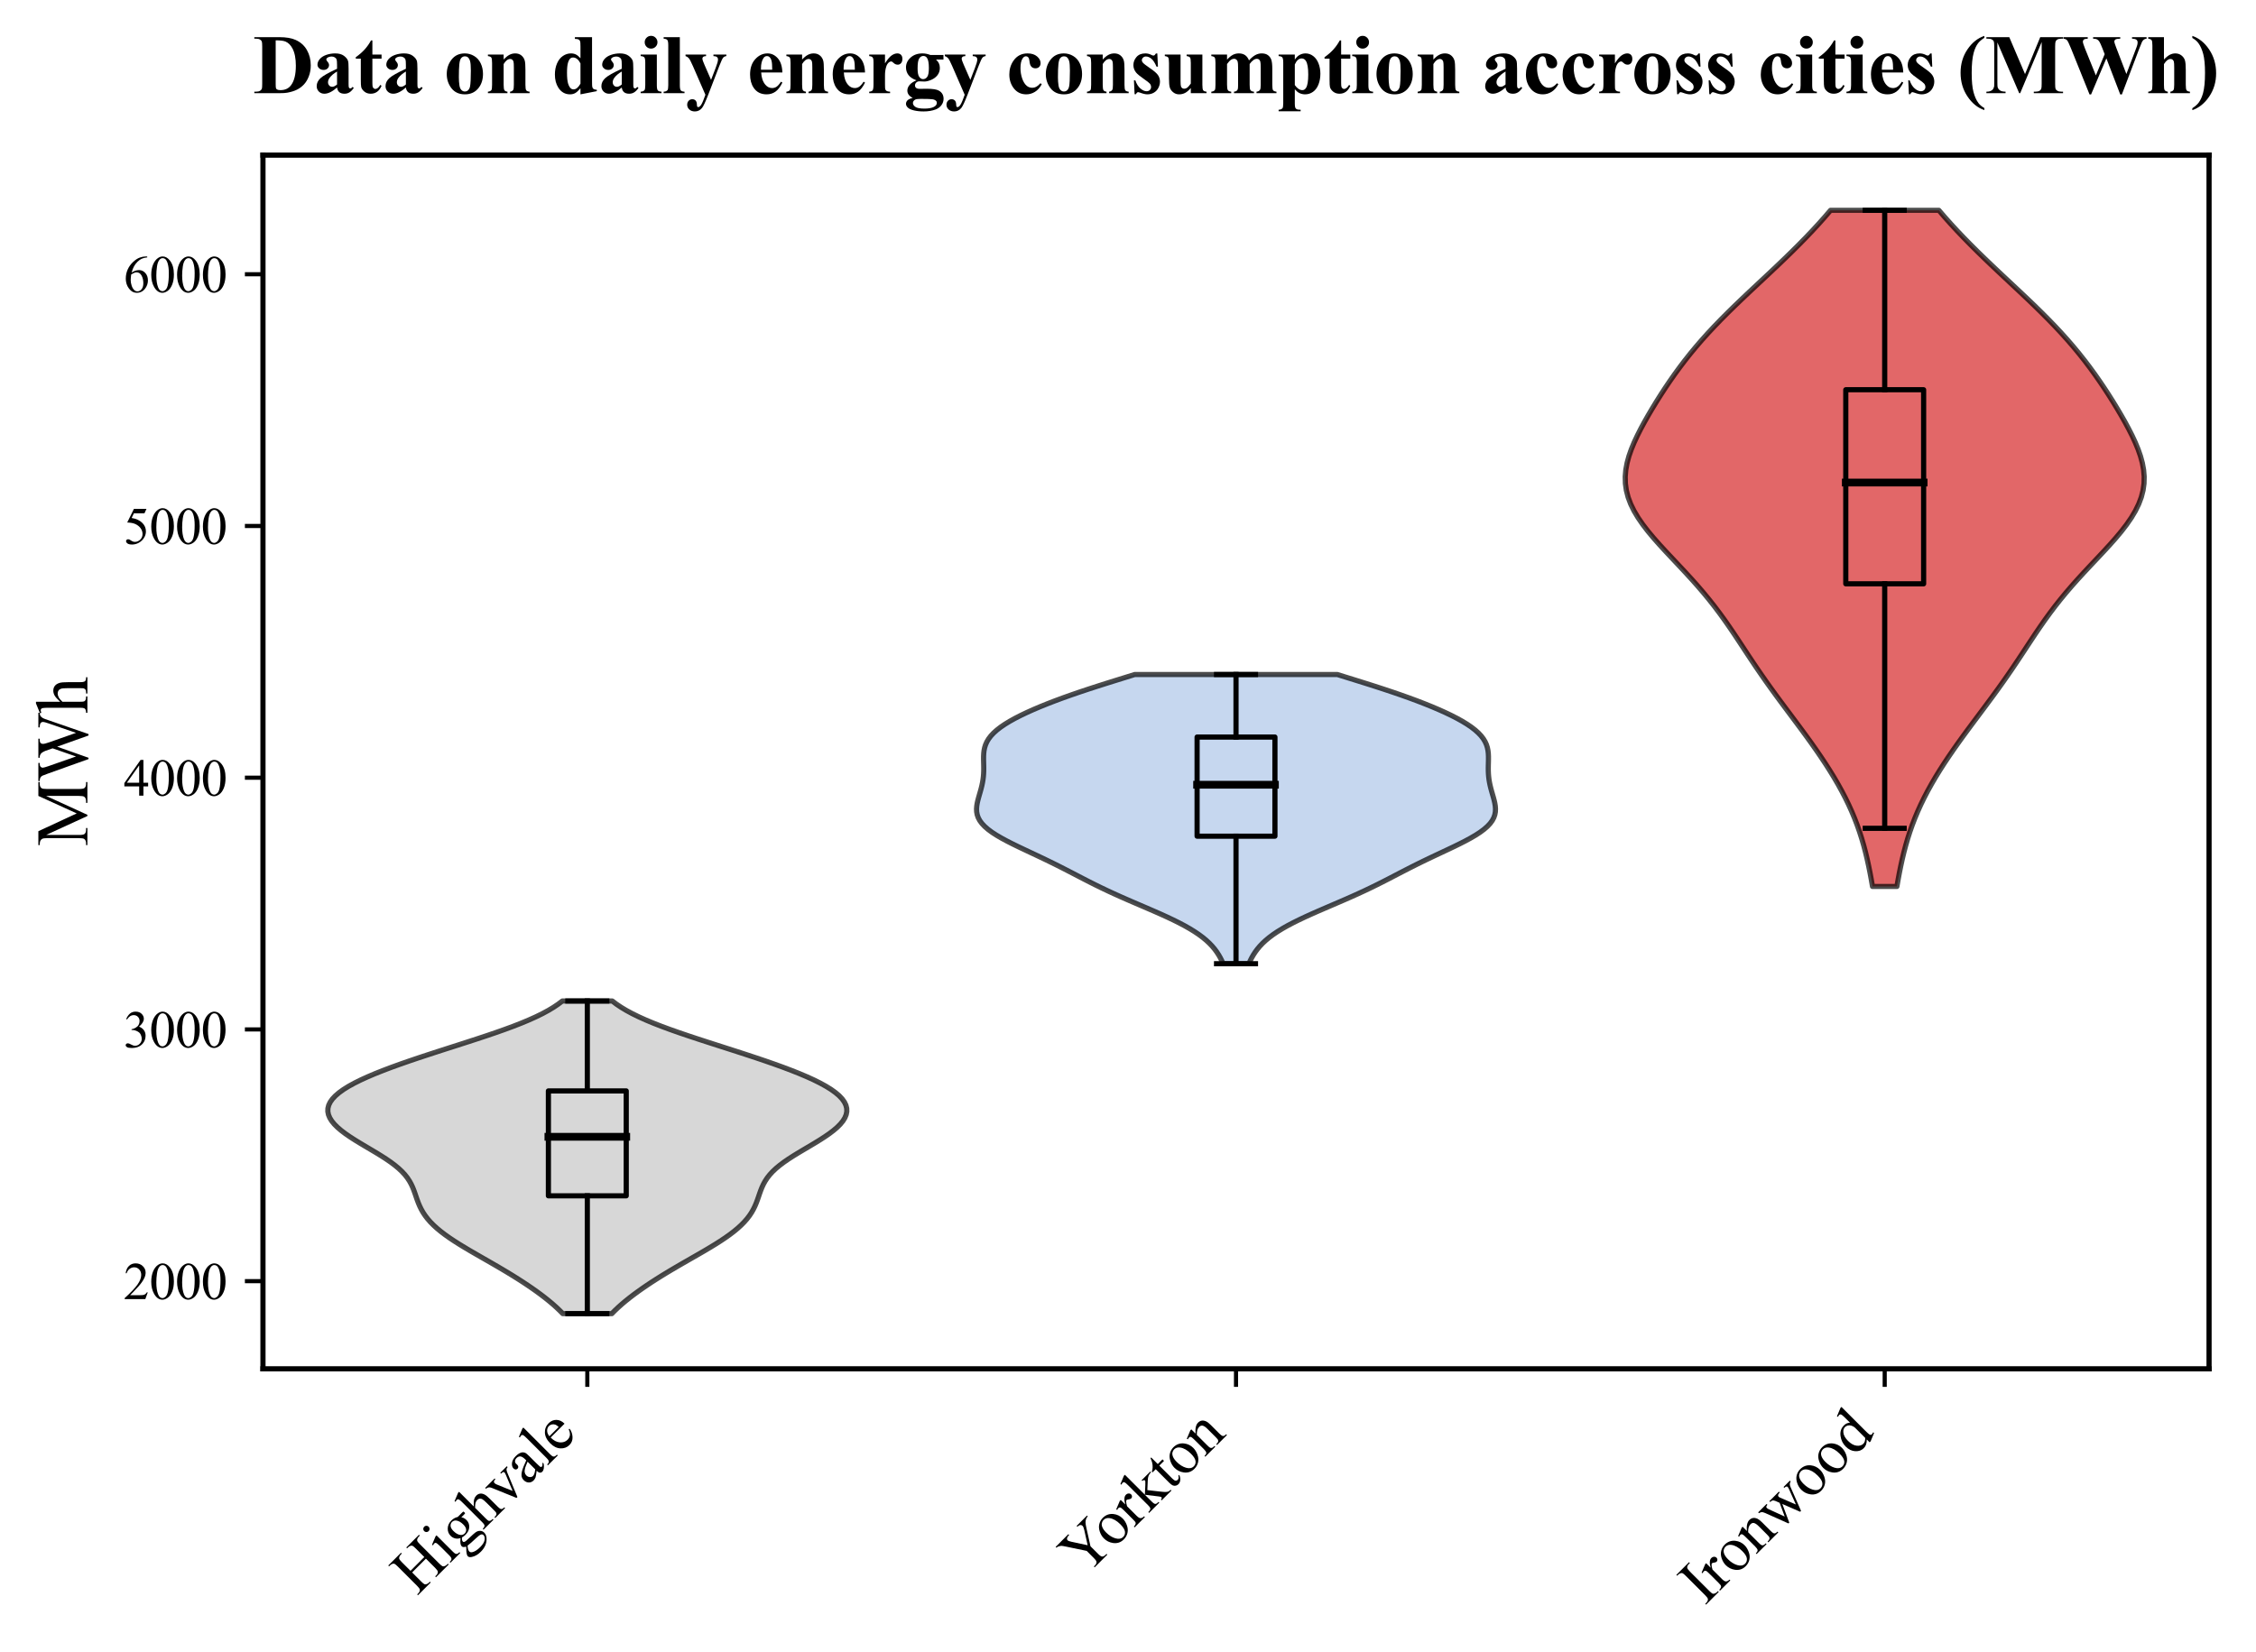 <?xml version="1.0" encoding="utf-8" standalone="no"?>
<!DOCTYPE svg PUBLIC "-//W3C//DTD SVG 1.1//EN"
  "http://www.w3.org/Graphics/SVG/1.1/DTD/svg11.dtd">
<svg xmlns:xlink="http://www.w3.org/1999/xlink" width="436.806pt" height="319.972pt" viewBox="0 0 436.806 319.972" xmlns="http://www.w3.org/2000/svg" version="1.1">
 <defs>
  <style type="text/css">*{stroke-linejoin: round; stroke-linecap: butt}</style>
 </defs>
 <g id="figure_1">
  <g id="patch_1">
   <path d="M 0 319.972 
L 436.806 319.972 
L 436.806 0 
L 0 0 
z
" style="fill: #ffffff"/>
  </g>
  <g id="axes_1">
   <g id="patch_2">
    <path d="M 50.916 265.073 
L 427.716 265.073 
L 427.716 30.045 
L 50.916 30.045 
z
" style="fill: #ffffff"/>
   </g>
   <g id="PolyCollection_1">
    <defs>
     <path id="m1e37e9c5ee" d="M 118.463 -65.582 
L 108.969 -65.582 
L 108.365 -66.194 
L 107.72 -66.805 
L 107.033 -67.417 
L 106.308 -68.028 
L 105.545 -68.64 
L 104.747 -69.251 
L 103.915 -69.863 
L 103.051 -70.474 
L 102.156 -71.086 
L 101.233 -71.698 
L 100.282 -72.309 
L 99.305 -72.921 
L 98.303 -73.532 
L 97.28 -74.144 
L 96.239 -74.755 
L 95.183 -75.367 
L 94.117 -75.979 
L 93.049 -76.59 
L 91.985 -77.202 
L 90.933 -77.813 
L 89.902 -78.425 
L 88.901 -79.036 
L 87.938 -79.648 
L 87.021 -80.26 
L 86.158 -80.871 
L 85.355 -81.483 
L 84.615 -82.094 
L 83.943 -82.706 
L 83.338 -83.317 
L 82.803 -83.929 
L 82.333 -84.54 
L 81.925 -85.152 
L 81.575 -85.764 
L 81.274 -86.375 
L 81.013 -86.987 
L 80.782 -87.598 
L 80.569 -88.21 
L 80.361 -88.821 
L 80.141 -89.433 
L 79.897 -90.045 
L 79.613 -90.656 
L 79.275 -91.268 
L 78.871 -91.879 
L 78.39 -92.491 
L 77.826 -93.102 
L 77.175 -93.714 
L 76.437 -94.325 
L 75.619 -94.937 
L 74.727 -95.549 
L 73.774 -96.16 
L 72.776 -96.772 
L 71.749 -97.383 
L 70.713 -97.995 
L 69.687 -98.606 
L 68.69 -99.218 
L 67.741 -99.83 
L 66.856 -100.441 
L 66.05 -101.053 
L 65.336 -101.664 
L 64.725 -102.276 
L 64.226 -102.887 
L 63.848 -103.499 
L 63.596 -104.111 
L 63.476 -104.722 
L 63.491 -105.334 
L 63.646 -105.945 
L 63.941 -106.557 
L 64.377 -107.168 
L 64.955 -107.78 
L 65.673 -108.391 
L 66.527 -109.003 
L 67.513 -109.615 
L 68.625 -110.226 
L 69.855 -110.838 
L 71.196 -111.449 
L 72.639 -112.061 
L 74.175 -112.672 
L 75.793 -113.284 
L 77.484 -113.896 
L 79.238 -114.507 
L 81.045 -115.119 
L 82.895 -115.73 
L 84.776 -116.342 
L 86.676 -116.953 
L 88.584 -117.565 
L 90.485 -118.177 
L 92.365 -118.788 
L 94.21 -119.4 
L 96.006 -120.011 
L 97.737 -120.623 
L 99.39 -121.234 
L 100.954 -121.846 
L 102.419 -122.457 
L 103.777 -123.069 
L 105.023 -123.681 
L 106.155 -124.292 
L 107.174 -124.904 
L 108.083 -125.515 
L 108.888 -126.127 
L 118.544 -126.127 
L 118.544 -126.127 
L 119.348 -125.515 
L 120.258 -124.904 
L 121.277 -124.292 
L 122.409 -123.681 
L 123.655 -123.069 
L 125.013 -122.457 
L 126.478 -121.846 
L 128.042 -121.234 
L 129.695 -120.623 
L 131.426 -120.011 
L 133.222 -119.4 
L 135.067 -118.788 
L 136.947 -118.177 
L 138.848 -117.565 
L 140.756 -116.953 
L 142.656 -116.342 
L 144.537 -115.73 
L 146.386 -115.119 
L 148.194 -114.507 
L 149.948 -113.896 
L 151.639 -113.284 
L 153.257 -112.672 
L 154.793 -112.061 
L 156.236 -111.449 
L 157.577 -110.838 
L 158.807 -110.226 
L 159.919 -109.615 
L 160.905 -109.003 
L 161.759 -108.391 
L 162.477 -107.78 
L 163.055 -107.168 
L 163.491 -106.557 
L 163.786 -105.945 
L 163.94 -105.334 
L 163.956 -104.722 
L 163.836 -104.111 
L 163.584 -103.499 
L 163.206 -102.887 
L 162.707 -102.276 
L 162.096 -101.664 
L 161.382 -101.053 
L 160.576 -100.441 
L 159.691 -99.83 
L 158.741 -99.218 
L 157.745 -98.606 
L 156.719 -97.995 
L 155.683 -97.383 
L 154.656 -96.772 
L 153.658 -96.16 
L 152.705 -95.549 
L 151.813 -94.937 
L 150.994 -94.325 
L 150.257 -93.714 
L 149.606 -93.102 
L 149.042 -92.491 
L 148.561 -91.879 
L 148.157 -91.268 
L 147.819 -90.656 
L 147.535 -90.045 
L 147.29 -89.433 
L 147.071 -88.821 
L 146.863 -88.21 
L 146.65 -87.598 
L 146.419 -86.987 
L 146.158 -86.375 
L 145.857 -85.764 
L 145.506 -85.152 
L 145.099 -84.54 
L 144.629 -83.929 
L 144.093 -83.317 
L 143.489 -82.706 
L 142.817 -82.094 
L 142.077 -81.483 
L 141.274 -80.871 
L 140.41 -80.26 
L 139.494 -79.648 
L 138.531 -79.036 
L 137.53 -78.425 
L 136.499 -77.813 
L 135.447 -77.202 
L 134.383 -76.59 
L 133.315 -75.979 
L 132.249 -75.367 
L 131.193 -74.755 
L 130.152 -74.144 
L 129.128 -73.532 
L 128.127 -72.921 
L 127.15 -72.309 
L 126.199 -71.698 
L 125.275 -71.086 
L 124.381 -70.474 
L 123.517 -69.863 
L 122.685 -69.251 
L 121.887 -68.64 
L 121.124 -68.028 
L 120.399 -67.417 
L 119.712 -66.805 
L 119.067 -66.194 
L 118.463 -65.582 
z
" style="stroke: #000000; stroke-opacity: 0.7"/>
    </defs>
    <g clip-path="url(#p12001e0d11)">
     <use xlink:href="#m1e37e9c5ee" x="0" y="319.972" style="fill: #c7c7c7; fill-opacity: 0.7; stroke: #000000; stroke-opacity: 0.7"/>
    </g>
   </g>
   <g id="PolyCollection_2">
    <defs>
     <path id="mba061c7915" d="M 241.802 -133.342 
L 236.83 -133.342 
L 236.574 -133.907 
L 236.287 -134.473 
L 235.964 -135.039 
L 235.598 -135.605 
L 235.181 -136.17 
L 234.707 -136.736 
L 234.169 -137.302 
L 233.561 -137.868 
L 232.879 -138.433 
L 232.119 -138.999 
L 231.278 -139.565 
L 230.358 -140.131 
L 229.36 -140.697 
L 228.289 -141.262 
L 227.15 -141.828 
L 225.954 -142.394 
L 224.709 -142.96 
L 223.427 -143.525 
L 222.12 -144.091 
L 220.802 -144.657 
L 219.484 -145.223 
L 218.179 -145.788 
L 216.894 -146.354 
L 215.638 -146.92 
L 214.415 -147.486 
L 213.227 -148.052 
L 212.072 -148.617 
L 210.945 -149.183 
L 209.84 -149.749 
L 208.748 -150.315 
L 207.66 -150.88 
L 206.567 -151.446 
L 205.46 -152.012 
L 204.334 -152.578 
L 203.184 -153.144 
L 202.011 -153.709 
L 200.819 -154.275 
L 199.615 -154.841 
L 198.411 -155.407 
L 197.22 -155.972 
L 196.06 -156.538 
L 194.947 -157.104 
L 193.899 -157.67 
L 192.932 -158.235 
L 192.061 -158.801 
L 191.297 -159.367 
L 190.648 -159.933 
L 190.117 -160.499 
L 189.702 -161.064 
L 189.401 -161.63 
L 189.204 -162.196 
L 189.1 -162.762 
L 189.076 -163.327 
L 189.118 -163.893 
L 189.211 -164.459 
L 189.341 -165.025 
L 189.493 -165.59 
L 189.656 -166.156 
L 189.819 -166.722 
L 189.974 -167.288 
L 190.113 -167.854 
L 190.232 -168.419 
L 190.328 -168.985 
L 190.398 -169.551 
L 190.444 -170.117 
L 190.467 -170.682 
L 190.471 -171.248 
L 190.463 -171.814 
L 190.448 -172.38 
L 190.436 -172.946 
L 190.439 -173.511 
L 190.467 -174.077 
L 190.533 -174.643 
L 190.65 -175.209 
L 190.831 -175.774 
L 191.087 -176.34 
L 191.428 -176.906 
L 191.861 -177.472 
L 192.392 -178.037 
L 193.024 -178.603 
L 193.756 -179.169 
L 194.588 -179.735 
L 195.516 -180.301 
L 196.535 -180.866 
L 197.64 -181.432 
L 198.825 -181.998 
L 200.087 -182.564 
L 201.419 -183.129 
L 202.819 -183.695 
L 204.285 -184.261 
L 205.813 -184.827 
L 207.402 -185.392 
L 209.047 -185.958 
L 210.744 -186.524 
L 212.487 -187.09 
L 214.267 -187.656 
L 216.074 -188.221 
L 217.895 -188.787 
L 219.714 -189.353 
L 258.918 -189.353 
L 258.918 -189.353 
L 260.737 -188.787 
L 262.558 -188.221 
L 264.365 -187.656 
L 266.145 -187.09 
L 267.888 -186.524 
L 269.585 -185.958 
L 271.23 -185.392 
L 272.819 -184.827 
L 274.347 -184.261 
L 275.812 -183.695 
L 277.213 -183.129 
L 278.545 -182.564 
L 279.806 -181.998 
L 280.992 -181.432 
L 282.097 -180.866 
L 283.116 -180.301 
L 284.044 -179.735 
L 284.876 -179.169 
L 285.608 -178.603 
L 286.24 -178.037 
L 286.771 -177.472 
L 287.204 -176.906 
L 287.545 -176.34 
L 287.801 -175.774 
L 287.981 -175.209 
L 288.099 -174.643 
L 288.165 -174.077 
L 288.193 -173.511 
L 288.195 -172.946 
L 288.184 -172.38 
L 288.169 -171.814 
L 288.16 -171.248 
L 288.165 -170.682 
L 288.188 -170.117 
L 288.234 -169.551 
L 288.304 -168.985 
L 288.4 -168.419 
L 288.519 -167.854 
L 288.658 -167.288 
L 288.813 -166.722 
L 288.976 -166.156 
L 289.139 -165.59 
L 289.291 -165.025 
L 289.421 -164.459 
L 289.514 -163.893 
L 289.556 -163.327 
L 289.532 -162.762 
L 289.428 -162.196 
L 289.231 -161.63 
L 288.929 -161.064 
L 288.515 -160.499 
L 287.984 -159.933 
L 287.334 -159.367 
L 286.571 -158.801 
L 285.7 -158.235 
L 284.733 -157.67 
L 283.685 -157.104 
L 282.572 -156.538 
L 281.412 -155.972 
L 280.221 -155.407 
L 279.017 -154.841 
L 277.813 -154.275 
L 276.621 -153.709 
L 275.448 -153.144 
L 274.298 -152.578 
L 273.172 -152.012 
L 272.065 -151.446 
L 270.972 -150.88 
L 269.884 -150.315 
L 268.792 -149.749 
L 267.687 -149.183 
L 266.56 -148.617 
L 265.405 -148.052 
L 264.217 -147.486 
L 262.994 -146.92 
L 261.738 -146.354 
L 260.453 -145.788 
L 259.147 -145.223 
L 257.83 -144.657 
L 256.512 -144.091 
L 255.205 -143.525 
L 253.923 -142.96 
L 252.678 -142.394 
L 251.481 -141.828 
L 250.343 -141.262 
L 249.272 -140.697 
L 248.274 -140.131 
L 247.354 -139.565 
L 246.513 -138.999 
L 245.753 -138.433 
L 245.071 -137.868 
L 244.463 -137.302 
L 243.925 -136.736 
L 243.451 -136.17 
L 243.034 -135.605 
L 242.668 -135.039 
L 242.344 -134.473 
L 242.058 -133.907 
L 241.802 -133.342 
z
" style="stroke: #000000; stroke-opacity: 0.7"/>
    </defs>
    <g clip-path="url(#p12001e0d11)">
     <use xlink:href="#mba061c7915" x="0" y="319.972" style="fill: #aec7e8; fill-opacity: 0.7; stroke: #000000; stroke-opacity: 0.7"/>
    </g>
   </g>
   <g id="PolyCollection_3">
    <defs>
     <path id="m968ce79f37" d="M 367.279 -148.307 
L 362.553 -148.307 
L 362.322 -149.63 
L 362.075 -150.952 
L 361.808 -152.275 
L 361.518 -153.598 
L 361.201 -154.92 
L 360.852 -156.243 
L 360.468 -157.565 
L 360.045 -158.888 
L 359.58 -160.21 
L 359.071 -161.533 
L 358.517 -162.856 
L 357.918 -164.178 
L 357.272 -165.501 
L 356.582 -166.823 
L 355.85 -168.146 
L 355.077 -169.469 
L 354.265 -170.791 
L 353.419 -172.114 
L 352.54 -173.436 
L 351.633 -174.759 
L 350.701 -176.082 
L 349.747 -177.404 
L 348.778 -178.727 
L 347.796 -180.049 
L 346.809 -181.372 
L 345.82 -182.695 
L 344.837 -184.017 
L 343.862 -185.34 
L 342.902 -186.662 
L 341.958 -187.985 
L 341.034 -189.308 
L 340.127 -190.63 
L 339.238 -191.953 
L 338.361 -193.275 
L 337.49 -194.598 
L 336.619 -195.921 
L 335.74 -197.243 
L 334.842 -198.566 
L 333.919 -199.888 
L 332.961 -201.211 
L 331.963 -202.534 
L 330.921 -203.856 
L 329.831 -205.179 
L 328.696 -206.501 
L 327.518 -207.824 
L 326.306 -209.146 
L 325.07 -210.469 
L 323.823 -211.792 
L 322.582 -213.114 
L 321.365 -214.437 
L 320.193 -215.759 
L 319.088 -217.082 
L 318.07 -218.405 
L 317.16 -219.727 
L 316.374 -221.05 
L 315.728 -222.372 
L 315.232 -223.695 
L 314.892 -225.018 
L 314.708 -226.34 
L 314.676 -227.663 
L 314.787 -228.985 
L 315.031 -230.308 
L 315.39 -231.631 
L 315.851 -232.953 
L 316.396 -234.276 
L 317.011 -235.598 
L 317.681 -236.921 
L 318.395 -238.244 
L 319.146 -239.566 
L 319.926 -240.889 
L 320.734 -242.211 
L 321.568 -243.534 
L 322.43 -244.857 
L 323.323 -246.179 
L 324.249 -247.502 
L 325.212 -248.824 
L 326.216 -250.147 
L 327.263 -251.469 
L 328.356 -252.792 
L 329.497 -254.115 
L 330.684 -255.437 
L 331.918 -256.76 
L 333.195 -258.082 
L 334.512 -259.405 
L 335.862 -260.728 
L 337.24 -262.05 
L 338.638 -263.373 
L 340.049 -264.695 
L 341.463 -266.018 
L 342.872 -267.341 
L 344.271 -268.663 
L 345.651 -269.986 
L 347.007 -271.308 
L 348.335 -272.631 
L 349.631 -273.954 
L 350.891 -275.276 
L 352.113 -276.599 
L 353.293 -277.921 
L 354.429 -279.244 
L 375.403 -279.244 
L 375.403 -279.244 
L 376.539 -277.921 
L 377.719 -276.599 
L 378.941 -275.276 
L 380.201 -273.954 
L 381.497 -272.631 
L 382.824 -271.308 
L 384.181 -269.986 
L 385.561 -268.663 
L 386.959 -267.341 
L 388.369 -266.018 
L 389.783 -264.695 
L 391.193 -263.373 
L 392.592 -262.05 
L 393.97 -260.728 
L 395.32 -259.405 
L 396.637 -258.082 
L 397.914 -256.76 
L 399.148 -255.437 
L 400.335 -254.115 
L 401.476 -252.792 
L 402.569 -251.469 
L 403.616 -250.147 
L 404.62 -248.824 
L 405.583 -247.502 
L 406.509 -246.179 
L 407.401 -244.857 
L 408.264 -243.534 
L 409.098 -242.211 
L 409.906 -240.889 
L 410.686 -239.566 
L 411.437 -238.244 
L 412.151 -236.921 
L 412.821 -235.598 
L 413.435 -234.276 
L 413.981 -232.953 
L 414.441 -231.631 
L 414.801 -230.308 
L 415.044 -228.985 
L 415.156 -227.663 
L 415.124 -226.34 
L 414.94 -225.018 
L 414.599 -223.695 
L 414.103 -222.372 
L 413.458 -221.05 
L 412.672 -219.727 
L 411.762 -218.405 
L 410.744 -217.082 
L 409.638 -215.759 
L 408.467 -214.437 
L 407.25 -213.114 
L 406.009 -211.792 
L 404.762 -210.469 
L 403.526 -209.146 
L 402.314 -207.824 
L 401.136 -206.501 
L 400.001 -205.179 
L 398.911 -203.856 
L 397.869 -202.534 
L 396.871 -201.211 
L 395.913 -199.888 
L 394.989 -198.566 
L 394.092 -197.243 
L 393.212 -195.921 
L 392.342 -194.598 
L 391.471 -193.275 
L 390.594 -191.953 
L 389.705 -190.63 
L 388.798 -189.308 
L 387.874 -187.985 
L 386.93 -186.662 
L 385.97 -185.34 
L 384.995 -184.017 
L 384.011 -182.695 
L 383.023 -181.372 
L 382.035 -180.049 
L 381.054 -178.727 
L 380.085 -177.404 
L 379.131 -176.082 
L 378.199 -174.759 
L 377.292 -173.436 
L 376.413 -172.114 
L 375.566 -170.791 
L 374.755 -169.469 
L 373.982 -168.146 
L 373.249 -166.823 
L 372.56 -165.501 
L 371.914 -164.178 
L 371.315 -162.856 
L 370.761 -161.533 
L 370.252 -160.21 
L 369.787 -158.888 
L 369.364 -157.565 
L 368.98 -156.243 
L 368.631 -154.92 
L 368.314 -153.598 
L 368.024 -152.275 
L 367.757 -150.952 
L 367.51 -149.63 
L 367.279 -148.307 
z
" style="stroke: #000000; stroke-opacity: 0.7"/>
    </defs>
    <g clip-path="url(#p12001e0d11)">
     <use xlink:href="#m968ce79f37" x="0" y="319.972" style="fill: #d62728; fill-opacity: 0.7; stroke: #000000; stroke-opacity: 0.7"/>
    </g>
   </g>
   <g id="matplotlib.axis_1">
    <g id="xtick_1">
     <g id="line2d_1">
      <defs>
       <path id="m084a08b86a" d="M 0 0 
L 0 3.5 
" style="stroke: #000000; stroke-width: 0.8"/>
      </defs>
      <g>
       <use xlink:href="#m084a08b86a" x="113.716" y="265.073" style="stroke: #000000; stroke-width: 0.8"/>
      </g>
     </g>
     <g id="text_1">
      <!-- Highvale -->
      <g transform="translate(80.781 309.069) rotate(-45) scale(0.12 -0.12)">
       <defs>
        <path id="TimesNewRomanPSMT-48" d="M 1316 2272 
L 3284 2272 
L 3284 3484 
Q 3284 3809 3244 3913 
Q 3213 3991 3113 4047 
Q 2978 4122 2828 4122 
L 2678 4122 
L 2678 4238 
L 4491 4238 
L 4491 4122 
L 4341 4122 
Q 4191 4122 4056 4050 
Q 3956 4000 3920 3898 
Q 3884 3797 3884 3484 
L 3884 750 
Q 3884 428 3925 325 
Q 3956 247 4053 191 
Q 4191 116 4341 116 
L 4491 116 
L 4491 0 
L 2678 0 
L 2678 116 
L 2828 116 
Q 3088 116 3206 269 
Q 3284 369 3284 750 
L 3284 2041 
L 1316 2041 
L 1316 750 
Q 1316 428 1356 325 
Q 1388 247 1488 191 
Q 1622 116 1772 116 
L 1925 116 
L 1925 0 
L 109 0 
L 109 116 
L 259 116 
Q 522 116 641 269 
Q 716 369 716 750 
L 716 3484 
Q 716 3809 675 3913 
Q 644 3991 547 4047 
Q 409 4122 259 4122 
L 109 4122 
L 109 4238 
L 1925 4238 
L 1925 4122 
L 1772 4122 
Q 1622 4122 1488 4050 
Q 1391 4000 1353 3898 
Q 1316 3797 1316 3484 
L 1316 2272 
z
" transform="scale(0.016)"/>
        <path id="TimesNewRomanPSMT-69" d="M 928 4444 
Q 1059 4444 1151 4351 
Q 1244 4259 1244 4128 
Q 1244 3997 1151 3903 
Q 1059 3809 928 3809 
Q 797 3809 703 3903 
Q 609 3997 609 4128 
Q 609 4259 701 4351 
Q 794 4444 928 4444 
z
M 1188 2947 
L 1188 647 
Q 1188 378 1227 289 
Q 1266 200 1342 156 
Q 1419 113 1622 113 
L 1622 0 
L 231 0 
L 231 113 
Q 441 113 512 153 
Q 584 194 626 287 
Q 669 381 669 647 
L 669 1750 
Q 669 2216 641 2353 
Q 619 2453 572 2492 
Q 525 2531 444 2531 
Q 356 2531 231 2484 
L 188 2597 
L 1050 2947 
L 1188 2947 
z
" transform="scale(0.016)"/>
        <path id="TimesNewRomanPSMT-67" d="M 966 1044 
Q 703 1172 562 1401 
Q 422 1631 422 1909 
Q 422 2334 742 2640 
Q 1063 2947 1563 2947 
Q 1972 2947 2272 2747 
L 2878 2747 
Q 3013 2747 3034 2739 
Q 3056 2731 3066 2713 
Q 3084 2684 3084 2613 
Q 3084 2531 3069 2500 
Q 3059 2484 3036 2475 
Q 3013 2466 2878 2466 
L 2506 2466 
Q 2681 2241 2681 1891 
Q 2681 1491 2375 1206 
Q 2069 922 1553 922 
Q 1341 922 1119 984 
Q 981 866 932 777 
Q 884 688 884 625 
Q 884 572 936 522 
Q 988 472 1138 450 
Q 1225 438 1575 428 
Q 2219 413 2409 384 
Q 2700 344 2873 169 
Q 3047 -6 3047 -263 
Q 3047 -616 2716 -925 
Q 2228 -1381 1444 -1381 
Q 841 -1381 425 -1109 
Q 191 -953 191 -784 
Q 191 -709 225 -634 
Q 278 -519 444 -313 
Q 466 -284 763 25 
Q 600 122 533 198 
Q 466 275 466 372 
Q 466 481 555 628 
Q 644 775 966 1044 
z
M 1509 2797 
Q 1278 2797 1122 2612 
Q 966 2428 966 2047 
Q 966 1553 1178 1281 
Q 1341 1075 1591 1075 
Q 1828 1075 1981 1253 
Q 2134 1431 2134 1813 
Q 2134 2309 1919 2591 
Q 1759 2797 1509 2797 
z
M 934 0 
Q 788 -159 713 -296 
Q 638 -434 638 -550 
Q 638 -700 819 -813 
Q 1131 -1006 1722 -1006 
Q 2284 -1006 2551 -807 
Q 2819 -609 2819 -384 
Q 2819 -222 2659 -153 
Q 2497 -84 2016 -72 
Q 1313 -53 934 0 
z
" transform="scale(0.016)"/>
        <path id="TimesNewRomanPSMT-68" d="M 1041 4444 
L 1041 2350 
Q 1388 2731 1591 2839 
Q 1794 2947 1997 2947 
Q 2241 2947 2416 2812 
Q 2591 2678 2675 2391 
Q 2734 2191 2734 1659 
L 2734 647 
Q 2734 375 2778 275 
Q 2809 200 2884 156 
Q 2959 113 3159 113 
L 3159 0 
L 1753 0 
L 1753 113 
L 1819 113 
Q 2019 113 2097 173 
Q 2175 234 2206 353 
Q 2216 403 2216 647 
L 2216 1659 
Q 2216 2128 2167 2275 
Q 2119 2422 2012 2495 
Q 1906 2569 1756 2569 
Q 1603 2569 1437 2487 
Q 1272 2406 1041 2159 
L 1041 647 
Q 1041 353 1073 281 
Q 1106 209 1195 161 
Q 1284 113 1503 113 
L 1503 0 
L 84 0 
L 84 113 
Q 275 113 384 172 
Q 447 203 484 290 
Q 522 378 522 647 
L 522 3238 
Q 522 3728 498 3840 
Q 475 3953 426 3993 
Q 378 4034 297 4034 
Q 231 4034 84 3984 
L 41 4094 
L 897 4444 
L 1041 4444 
z
" transform="scale(0.016)"/>
        <path id="TimesNewRomanPSMT-76" d="M 53 2863 
L 1400 2863 
L 1400 2747 
L 1313 2747 
Q 1191 2747 1127 2687 
Q 1063 2628 1063 2528 
Q 1063 2419 1128 2269 
L 1794 688 
L 2463 2328 
Q 2534 2503 2534 2594 
Q 2534 2638 2509 2666 
Q 2475 2713 2422 2730 
Q 2369 2747 2206 2747 
L 2206 2863 
L 3141 2863 
L 3141 2747 
Q 2978 2734 2916 2681 
Q 2806 2588 2719 2369 
L 1703 -88 
L 1575 -88 
L 553 2328 
Q 484 2497 421 2570 
Q 359 2644 263 2694 
Q 209 2722 53 2747 
L 53 2863 
z
" transform="scale(0.016)"/>
        <path id="TimesNewRomanPSMT-61" d="M 1822 413 
Q 1381 72 1269 19 
Q 1100 -59 909 -59 
Q 613 -59 420 144 
Q 228 347 228 678 
Q 228 888 322 1041 
Q 450 1253 767 1440 
Q 1084 1628 1822 1897 
L 1822 2009 
Q 1822 2438 1686 2597 
Q 1550 2756 1291 2756 
Q 1094 2756 978 2650 
Q 859 2544 859 2406 
L 866 2225 
Q 866 2081 792 2003 
Q 719 1925 600 1925 
Q 484 1925 411 2006 
Q 338 2088 338 2228 
Q 338 2497 613 2722 
Q 888 2947 1384 2947 
Q 1766 2947 2009 2819 
Q 2194 2722 2281 2516 
Q 2338 2381 2338 1966 
L 2338 994 
Q 2338 584 2353 492 
Q 2369 400 2405 369 
Q 2441 338 2488 338 
Q 2538 338 2575 359 
Q 2641 400 2828 588 
L 2828 413 
Q 2478 -56 2159 -56 
Q 2006 -56 1915 50 
Q 1825 156 1822 413 
z
M 1822 616 
L 1822 1706 
Q 1350 1519 1213 1441 
Q 966 1303 859 1153 
Q 753 1003 753 825 
Q 753 600 887 451 
Q 1022 303 1197 303 
Q 1434 303 1822 616 
z
" transform="scale(0.016)"/>
        <path id="TimesNewRomanPSMT-6c" d="M 1184 4444 
L 1184 647 
Q 1184 378 1223 290 
Q 1263 203 1344 158 
Q 1425 113 1647 113 
L 1647 0 
L 244 0 
L 244 113 
Q 441 113 512 153 
Q 584 194 625 287 
Q 666 381 666 647 
L 666 3247 
Q 666 3731 644 3842 
Q 622 3953 573 3993 
Q 525 4034 450 4034 
Q 369 4034 244 3984 
L 191 4094 
L 1044 4444 
L 1184 4444 
z
" transform="scale(0.016)"/>
        <path id="TimesNewRomanPSMT-65" d="M 681 1784 
Q 678 1147 991 784 
Q 1303 422 1725 422 
Q 2006 422 2214 576 
Q 2422 731 2563 1106 
L 2659 1044 
Q 2594 616 2278 264 
Q 1963 -88 1488 -88 
Q 972 -88 605 314 
Q 238 716 238 1394 
Q 238 2128 614 2539 
Q 991 2950 1559 2950 
Q 2041 2950 2350 2633 
Q 2659 2316 2659 1784 
L 681 1784 
z
M 681 1966 
L 2006 1966 
Q 1991 2241 1941 2353 
Q 1863 2528 1708 2628 
Q 1553 2728 1384 2728 
Q 1125 2728 920 2526 
Q 716 2325 681 1966 
z
" transform="scale(0.016)"/>
       </defs>
       <use xlink:href="#TimesNewRomanPSMT-48"/>
       <use xlink:href="#TimesNewRomanPSMT-69" x="72.217"/>
       <use xlink:href="#TimesNewRomanPSMT-67" x="100"/>
       <use xlink:href="#TimesNewRomanPSMT-68" x="150"/>
       <use xlink:href="#TimesNewRomanPSMT-76" x="200"/>
       <use xlink:href="#TimesNewRomanPSMT-61" x="250"/>
       <use xlink:href="#TimesNewRomanPSMT-6c" x="294.385"/>
       <use xlink:href="#TimesNewRomanPSMT-65" x="322.168"/>
      </g>
     </g>
    </g>
    <g id="xtick_2">
     <g id="line2d_2">
      <g>
       <use xlink:href="#m084a08b86a" x="239.316" y="265.073" style="stroke: #000000; stroke-width: 0.8"/>
      </g>
     </g>
     <g id="text_2">
      <!-- Yorkton -->
      <g transform="translate(210.068 305.398) rotate(-45) scale(0.12 -0.12)">
       <defs>
        <path id="TimesNewRomanPSMT-59" d="M 3050 4238 
L 4528 4238 
L 4528 4122 
L 4447 4122 
Q 4366 4122 4209 4050 
Q 4053 3978 3925 3843 
Q 3797 3709 3609 3406 
L 2588 1797 
L 2588 734 
Q 2588 344 2675 247 
Q 2794 116 3050 116 
L 3188 116 
L 3188 0 
L 1388 0 
L 1388 116 
L 1538 116 
Q 1806 116 1919 278 
Q 1988 378 1988 734 
L 1988 1738 
L 825 3513 
Q 619 3825 545 3903 
Q 472 3981 241 4091 
Q 178 4122 59 4122 
L 59 4238 
L 1872 4238 
L 1872 4122 
L 1778 4122 
Q 1631 4122 1507 4053 
Q 1384 3984 1384 3847 
Q 1384 3734 1575 3441 
L 2459 2075 
L 3291 3381 
Q 3478 3675 3478 3819 
Q 3478 3906 3433 3975 
Q 3388 4044 3303 4083 
Q 3219 4122 3050 4122 
L 3050 4238 
z
" transform="scale(0.016)"/>
        <path id="TimesNewRomanPSMT-6f" d="M 1600 2947 
Q 2250 2947 2644 2453 
Q 2978 2031 2978 1484 
Q 2978 1100 2793 706 
Q 2609 313 2286 112 
Q 1963 -88 1566 -88 
Q 919 -88 538 428 
Q 216 863 216 1403 
Q 216 1797 411 2186 
Q 606 2575 925 2761 
Q 1244 2947 1600 2947 
z
M 1503 2744 
Q 1338 2744 1170 2645 
Q 1003 2547 900 2300 
Q 797 2053 797 1666 
Q 797 1041 1045 587 
Q 1294 134 1700 134 
Q 2003 134 2200 384 
Q 2397 634 2397 1244 
Q 2397 2006 2069 2444 
Q 1847 2744 1503 2744 
z
" transform="scale(0.016)"/>
        <path id="TimesNewRomanPSMT-72" d="M 1038 2947 
L 1038 2303 
Q 1397 2947 1775 2947 
Q 1947 2947 2059 2842 
Q 2172 2738 2172 2600 
Q 2172 2478 2090 2393 
Q 2009 2309 1897 2309 
Q 1788 2309 1652 2417 
Q 1516 2525 1450 2525 
Q 1394 2525 1328 2463 
Q 1188 2334 1038 2041 
L 1038 669 
Q 1038 431 1097 309 
Q 1138 225 1241 169 
Q 1344 113 1538 113 
L 1538 0 
L 72 0 
L 72 113 
Q 291 113 397 181 
Q 475 231 506 341 
Q 522 394 522 644 
L 522 1753 
Q 522 2253 501 2348 
Q 481 2444 426 2487 
Q 372 2531 291 2531 
Q 194 2531 72 2484 
L 41 2597 
L 906 2947 
L 1038 2947 
z
" transform="scale(0.016)"/>
        <path id="TimesNewRomanPSMT-6b" d="M 1047 4444 
L 1047 1597 
L 1775 2259 
Q 2006 2472 2044 2528 
Q 2069 2566 2069 2603 
Q 2069 2666 2017 2711 
Q 1966 2756 1847 2763 
L 1847 2863 
L 3091 2863 
L 3091 2763 
Q 2834 2756 2664 2684 
Q 2494 2613 2291 2428 
L 1556 1750 
L 2291 822 
Q 2597 438 2703 334 
Q 2853 188 2966 144 
Q 3044 113 3238 113 
L 3238 0 
L 1847 0 
L 1847 113 
Q 1966 116 2008 148 
Q 2050 181 2050 241 
Q 2050 313 1925 472 
L 1047 1594 
L 1047 644 
Q 1047 366 1086 278 
Q 1125 191 1197 153 
Q 1269 116 1509 113 
L 1509 0 
L 53 0 
L 53 113 
Q 272 113 381 166 
Q 447 200 481 272 
Q 528 375 528 628 
L 528 3234 
Q 528 3731 506 3842 
Q 484 3953 434 3995 
Q 384 4038 303 4038 
Q 238 4038 106 3984 
L 53 4094 
L 903 4444 
L 1047 4444 
z
" transform="scale(0.016)"/>
        <path id="TimesNewRomanPSMT-74" d="M 1031 3803 
L 1031 2863 
L 1700 2863 
L 1700 2644 
L 1031 2644 
L 1031 788 
Q 1031 509 1111 412 
Q 1191 316 1316 316 
Q 1419 316 1516 380 
Q 1613 444 1666 569 
L 1788 569 
Q 1678 263 1478 108 
Q 1278 -47 1066 -47 
Q 922 -47 784 33 
Q 647 113 581 261 
Q 516 409 516 719 
L 516 2644 
L 63 2644 
L 63 2747 
Q 234 2816 414 2980 
Q 594 3144 734 3369 
Q 806 3488 934 3803 
L 1031 3803 
z
" transform="scale(0.016)"/>
        <path id="TimesNewRomanPSMT-6e" d="M 1034 2341 
Q 1538 2947 1994 2947 
Q 2228 2947 2397 2830 
Q 2566 2713 2666 2444 
Q 2734 2256 2734 1869 
L 2734 647 
Q 2734 375 2778 278 
Q 2813 200 2889 156 
Q 2966 113 3172 113 
L 3172 0 
L 1756 0 
L 1756 113 
L 1816 113 
Q 2016 113 2095 173 
Q 2175 234 2206 353 
Q 2219 400 2219 647 
L 2219 1819 
Q 2219 2209 2117 2386 
Q 2016 2563 1775 2563 
Q 1403 2563 1034 2156 
L 1034 647 
Q 1034 356 1069 288 
Q 1113 197 1189 155 
Q 1266 113 1500 113 
L 1500 0 
L 84 0 
L 84 113 
L 147 113 
Q 366 113 442 223 
Q 519 334 519 647 
L 519 1709 
Q 519 2225 495 2337 
Q 472 2450 423 2490 
Q 375 2531 294 2531 
Q 206 2531 84 2484 
L 38 2597 
L 900 2947 
L 1034 2947 
L 1034 2341 
z
" transform="scale(0.016)"/>
       </defs>
       <use xlink:href="#TimesNewRomanPSMT-59"/>
       <use xlink:href="#TimesNewRomanPSMT-6f" x="62.217"/>
       <use xlink:href="#TimesNewRomanPSMT-72" x="112.217"/>
       <use xlink:href="#TimesNewRomanPSMT-6b" x="145.518"/>
       <use xlink:href="#TimesNewRomanPSMT-74" x="195.518"/>
       <use xlink:href="#TimesNewRomanPSMT-6f" x="223.301"/>
       <use xlink:href="#TimesNewRomanPSMT-6e" x="273.301"/>
      </g>
     </g>
    </g>
    <g id="xtick_3">
     <g id="line2d_3">
      <g>
       <use xlink:href="#m084a08b86a" x="364.916" y="265.073" style="stroke: #000000; stroke-width: 0.8"/>
      </g>
     </g>
     <g id="text_3">
      <!-- Ironwood -->
      <g transform="translate(330.109 310.957) rotate(-45) scale(0.12 -0.12)">
       <defs>
        <path id="TimesNewRomanPSMT-49" d="M 1975 116 
L 1975 0 
L 159 0 
L 159 116 
L 309 116 
Q 572 116 691 269 
Q 766 369 766 750 
L 766 3488 
Q 766 3809 725 3913 
Q 694 3991 597 4047 
Q 459 4122 309 4122 
L 159 4122 
L 159 4238 
L 1975 4238 
L 1975 4122 
L 1822 4122 
Q 1563 4122 1444 3969 
Q 1366 3869 1366 3488 
L 1366 750 
Q 1366 428 1406 325 
Q 1438 247 1538 191 
Q 1672 116 1822 116 
L 1975 116 
z
" transform="scale(0.016)"/>
        <path id="TimesNewRomanPSMT-77" d="M 41 2863 
L 1241 2863 
L 1241 2747 
Q 1075 2734 1023 2687 
Q 972 2641 972 2553 
Q 972 2456 1025 2319 
L 1638 672 
L 2253 2013 
L 2091 2434 
Q 2016 2622 1894 2694 
Q 1825 2738 1638 2747 
L 1638 2863 
L 3000 2863 
L 3000 2747 
Q 2775 2738 2681 2666 
Q 2619 2616 2619 2506 
Q 2619 2444 2644 2378 
L 3294 734 
L 3897 2319 
Q 3959 2488 3959 2588 
Q 3959 2647 3898 2694 
Q 3838 2741 3659 2747 
L 3659 2863 
L 4563 2863 
L 4563 2747 
Q 4291 2706 4163 2378 
L 3206 -88 
L 3078 -88 
L 2363 1741 
L 1528 -88 
L 1413 -88 
L 494 2319 
Q 403 2547 315 2626 
Q 228 2706 41 2747 
L 41 2863 
z
" transform="scale(0.016)"/>
        <path id="TimesNewRomanPSMT-64" d="M 2222 322 
Q 2013 103 1813 7 
Q 1613 -88 1381 -88 
Q 913 -88 563 304 
Q 213 697 213 1313 
Q 213 1928 600 2439 
Q 988 2950 1597 2950 
Q 1975 2950 2222 2709 
L 2222 3238 
Q 2222 3728 2198 3840 
Q 2175 3953 2125 3993 
Q 2075 4034 2000 4034 
Q 1919 4034 1784 3984 
L 1744 4094 
L 2597 4444 
L 2738 4444 
L 2738 1134 
Q 2738 631 2761 520 
Q 2784 409 2836 365 
Q 2888 322 2956 322 
Q 3041 322 3181 375 
L 3216 266 
L 2366 -88 
L 2222 -88 
L 2222 322 
z
M 2222 541 
L 2222 2016 
Q 2203 2228 2109 2403 
Q 2016 2578 1861 2667 
Q 1706 2756 1559 2756 
Q 1284 2756 1069 2509 
Q 784 2184 784 1559 
Q 784 928 1059 592 
Q 1334 256 1672 256 
Q 1956 256 2222 541 
z
" transform="scale(0.016)"/>
       </defs>
       <use xlink:href="#TimesNewRomanPSMT-49"/>
       <use xlink:href="#TimesNewRomanPSMT-72" x="33.301"/>
       <use xlink:href="#TimesNewRomanPSMT-6f" x="66.602"/>
       <use xlink:href="#TimesNewRomanPSMT-6e" x="116.602"/>
       <use xlink:href="#TimesNewRomanPSMT-77" x="166.602"/>
       <use xlink:href="#TimesNewRomanPSMT-6f" x="238.818"/>
       <use xlink:href="#TimesNewRomanPSMT-6f" x="288.818"/>
       <use xlink:href="#TimesNewRomanPSMT-64" x="338.818"/>
      </g>
     </g>
    </g>
   </g>
   <g id="matplotlib.axis_2">
    <g id="ytick_1">
     <g id="line2d_4">
      <defs>
       <path id="m6a01d962ae" d="M 0 0 
L -3.5 0 
" style="stroke: #000000; stroke-width: 0.8"/>
      </defs>
      <g>
       <use xlink:href="#m6a01d962ae" x="50.916" y="248.102" style="stroke: #000000; stroke-width: 0.8"/>
      </g>
     </g>
     <g id="text_4">
      <!-- 2000 -->
      <g transform="translate(23.916 251.574) scale(0.1 -0.1)">
       <defs>
        <path id="TimesNewRomanPSMT-32" d="M 2934 816 
L 2638 0 
L 138 0 
L 138 116 
Q 1241 1122 1691 1759 
Q 2141 2397 2141 2925 
Q 2141 3328 1894 3587 
Q 1647 3847 1303 3847 
Q 991 3847 742 3664 
Q 494 3481 375 3128 
L 259 3128 
Q 338 3706 661 4015 
Q 984 4325 1469 4325 
Q 1984 4325 2329 3994 
Q 2675 3663 2675 3213 
Q 2675 2891 2525 2569 
Q 2294 2063 1775 1497 
Q 997 647 803 472 
L 1909 472 
Q 2247 472 2383 497 
Q 2519 522 2628 598 
Q 2738 675 2819 816 
L 2934 816 
z
" transform="scale(0.016)"/>
        <path id="TimesNewRomanPSMT-30" d="M 231 2094 
Q 231 2819 450 3342 
Q 669 3866 1031 4122 
Q 1313 4325 1613 4325 
Q 2100 4325 2488 3828 
Q 2972 3213 2972 2159 
Q 2972 1422 2759 906 
Q 2547 391 2217 158 
Q 1888 -75 1581 -75 
Q 975 -75 572 641 
Q 231 1244 231 2094 
z
M 844 2016 
Q 844 1141 1059 588 
Q 1238 122 1591 122 
Q 1759 122 1940 273 
Q 2122 425 2216 781 
Q 2359 1319 2359 2297 
Q 2359 3022 2209 3506 
Q 2097 3866 1919 4016 
Q 1791 4119 1609 4119 
Q 1397 4119 1231 3928 
Q 1006 3669 925 3112 
Q 844 2556 844 2016 
z
" transform="scale(0.016)"/>
       </defs>
       <use xlink:href="#TimesNewRomanPSMT-32"/>
       <use xlink:href="#TimesNewRomanPSMT-30" x="50"/>
       <use xlink:href="#TimesNewRomanPSMT-30" x="100"/>
       <use xlink:href="#TimesNewRomanPSMT-30" x="150"/>
      </g>
     </g>
    </g>
    <g id="ytick_2">
     <g id="line2d_5">
      <g>
       <use xlink:href="#m6a01d962ae" x="50.916" y="199.354" style="stroke: #000000; stroke-width: 0.8"/>
      </g>
     </g>
     <g id="text_5">
      <!-- 3000 -->
      <g transform="translate(23.916 202.826) scale(0.1 -0.1)">
       <defs>
        <path id="TimesNewRomanPSMT-33" d="M 325 3431 
Q 506 3859 782 4092 
Q 1059 4325 1472 4325 
Q 1981 4325 2253 3994 
Q 2459 3747 2459 3466 
Q 2459 3003 1878 2509 
Q 2269 2356 2469 2072 
Q 2669 1788 2669 1403 
Q 2669 853 2319 450 
Q 1863 -75 997 -75 
Q 569 -75 414 31 
Q 259 138 259 259 
Q 259 350 332 419 
Q 406 488 509 488 
Q 588 488 669 463 
Q 722 447 909 348 
Q 1097 250 1169 231 
Q 1284 197 1416 197 
Q 1734 197 1970 444 
Q 2206 691 2206 1028 
Q 2206 1275 2097 1509 
Q 2016 1684 1919 1775 
Q 1784 1900 1550 2001 
Q 1316 2103 1072 2103 
L 972 2103 
L 972 2197 
Q 1219 2228 1467 2375 
Q 1716 2522 1828 2728 
Q 1941 2934 1941 3181 
Q 1941 3503 1739 3701 
Q 1538 3900 1238 3900 
Q 753 3900 428 3381 
L 325 3431 
z
" transform="scale(0.016)"/>
       </defs>
       <use xlink:href="#TimesNewRomanPSMT-33"/>
       <use xlink:href="#TimesNewRomanPSMT-30" x="50"/>
       <use xlink:href="#TimesNewRomanPSMT-30" x="100"/>
       <use xlink:href="#TimesNewRomanPSMT-30" x="150"/>
      </g>
     </g>
    </g>
    <g id="ytick_3">
     <g id="line2d_6">
      <g>
       <use xlink:href="#m6a01d962ae" x="50.916" y="150.606" style="stroke: #000000; stroke-width: 0.8"/>
      </g>
     </g>
     <g id="text_6">
      <!-- 4000 -->
      <g transform="translate(23.916 154.078) scale(0.1 -0.1)">
       <defs>
        <path id="TimesNewRomanPSMT-34" d="M 2978 1563 
L 2978 1119 
L 2409 1119 
L 2409 0 
L 1894 0 
L 1894 1119 
L 100 1119 
L 100 1519 
L 2066 4325 
L 2409 4325 
L 2409 1563 
L 2978 1563 
z
M 1894 1563 
L 1894 3666 
L 406 1563 
L 1894 1563 
z
" transform="scale(0.016)"/>
       </defs>
       <use xlink:href="#TimesNewRomanPSMT-34"/>
       <use xlink:href="#TimesNewRomanPSMT-30" x="50"/>
       <use xlink:href="#TimesNewRomanPSMT-30" x="100"/>
       <use xlink:href="#TimesNewRomanPSMT-30" x="150"/>
      </g>
     </g>
    </g>
    <g id="ytick_4">
     <g id="line2d_7">
      <g>
       <use xlink:href="#m6a01d962ae" x="50.916" y="101.858" style="stroke: #000000; stroke-width: 0.8"/>
      </g>
     </g>
     <g id="text_7">
      <!-- 5000 -->
      <g transform="translate(23.916 105.33) scale(0.1 -0.1)">
       <defs>
        <path id="TimesNewRomanPSMT-35" d="M 2778 4238 
L 2534 3706 
L 1259 3706 
L 981 3138 
Q 1809 3016 2294 2522 
Q 2709 2097 2709 1522 
Q 2709 1188 2573 903 
Q 2438 619 2231 419 
Q 2025 219 1772 97 
Q 1413 -75 1034 -75 
Q 653 -75 479 54 
Q 306 184 306 341 
Q 306 428 378 495 
Q 450 563 559 563 
Q 641 563 702 538 
Q 763 513 909 409 
Q 1144 247 1384 247 
Q 1750 247 2026 523 
Q 2303 800 2303 1197 
Q 2303 1581 2056 1914 
Q 1809 2247 1375 2428 
Q 1034 2569 447 2591 
L 1259 4238 
L 2778 4238 
z
" transform="scale(0.016)"/>
       </defs>
       <use xlink:href="#TimesNewRomanPSMT-35"/>
       <use xlink:href="#TimesNewRomanPSMT-30" x="50"/>
       <use xlink:href="#TimesNewRomanPSMT-30" x="100"/>
       <use xlink:href="#TimesNewRomanPSMT-30" x="150"/>
      </g>
     </g>
    </g>
    <g id="ytick_5">
     <g id="line2d_8">
      <g>
       <use xlink:href="#m6a01d962ae" x="50.916" y="53.11" style="stroke: #000000; stroke-width: 0.8"/>
      </g>
     </g>
     <g id="text_8">
      <!-- 6000 -->
      <g transform="translate(23.916 56.582) scale(0.1 -0.1)">
       <defs>
        <path id="TimesNewRomanPSMT-36" d="M 2869 4325 
L 2869 4209 
Q 2456 4169 2195 4045 
Q 1934 3922 1679 3669 
Q 1425 3416 1258 3105 
Q 1091 2794 978 2366 
Q 1428 2675 1881 2675 
Q 2316 2675 2634 2325 
Q 2953 1975 2953 1425 
Q 2953 894 2631 456 
Q 2244 -75 1606 -75 
Q 1172 -75 869 213 
Q 275 772 275 1663 
Q 275 2231 503 2743 
Q 731 3256 1154 3653 
Q 1578 4050 1965 4187 
Q 2353 4325 2688 4325 
L 2869 4325 
z
M 925 2138 
Q 869 1716 869 1456 
Q 869 1156 980 804 
Q 1091 453 1309 247 
Q 1469 100 1697 100 
Q 1969 100 2183 356 
Q 2397 613 2397 1088 
Q 2397 1622 2184 2012 
Q 1972 2403 1581 2403 
Q 1463 2403 1327 2353 
Q 1191 2303 925 2138 
z
" transform="scale(0.016)"/>
       </defs>
       <use xlink:href="#TimesNewRomanPSMT-36"/>
       <use xlink:href="#TimesNewRomanPSMT-30" x="50"/>
       <use xlink:href="#TimesNewRomanPSMT-30" x="100"/>
       <use xlink:href="#TimesNewRomanPSMT-30" x="150"/>
      </g>
     </g>
    </g>
    <g id="text_9">
     <!-- MWh -->
     <g transform="translate(16.921 163.891) rotate(-90) scale(0.14 -0.14)">
      <defs>
       <path id="TimesNewRomanPSMT-4d" d="M 2619 0 
L 981 3566 
L 981 734 
Q 981 344 1066 247 
Q 1181 116 1431 116 
L 1581 116 
L 1581 0 
L 106 0 
L 106 116 
L 256 116 
Q 525 116 638 278 
Q 706 378 706 734 
L 706 3503 
Q 706 3784 644 3909 
Q 600 4000 483 4061 
Q 366 4122 106 4122 
L 106 4238 
L 1306 4238 
L 2844 922 
L 4356 4238 
L 5556 4238 
L 5556 4122 
L 5409 4122 
Q 5138 4122 5025 3959 
Q 4956 3859 4956 3503 
L 4956 734 
Q 4956 344 5044 247 
Q 5159 116 5409 116 
L 5556 116 
L 5556 0 
L 3756 0 
L 3756 116 
L 3906 116 
Q 4178 116 4288 278 
Q 4356 378 4356 734 
L 4356 3566 
L 2722 0 
L 2619 0 
z
" transform="scale(0.016)"/>
       <path id="TimesNewRomanPSMT-57" d="M 5991 4238 
L 5991 4122 
Q 5825 4122 5722 4062 
Q 5619 4003 5525 3841 
Q 5463 3731 5328 3319 
L 4147 -97 
L 4022 -97 
L 3056 2613 
L 2097 -97 
L 1984 -97 
L 725 3422 
Q 584 3816 547 3888 
Q 484 4006 376 4064 
Q 269 4122 84 4122 
L 84 4238 
L 1653 4238 
L 1653 4122 
L 1578 4122 
Q 1413 4122 1325 4047 
Q 1238 3972 1238 3866 
Q 1238 3756 1375 3363 
L 2209 984 
L 2913 3006 
L 2788 3363 
L 2688 3647 
Q 2622 3803 2541 3922 
Q 2500 3981 2441 4022 
Q 2363 4078 2284 4103 
Q 2225 4122 2097 4122 
L 2097 4238 
L 3747 4238 
L 3747 4122 
L 3634 4122 
Q 3459 4122 3378 4047 
Q 3297 3972 3297 3844 
Q 3297 3684 3438 3288 
L 4250 984 
L 5056 3319 
Q 5194 3706 5194 3856 
Q 5194 3928 5148 3990 
Q 5103 4053 5034 4078 
Q 4916 4122 4725 4122 
L 4725 4238 
L 5991 4238 
z
" transform="scale(0.016)"/>
      </defs>
      <use xlink:href="#TimesNewRomanPSMT-4d"/>
      <use xlink:href="#TimesNewRomanPSMT-57" x="88.916"/>
      <use xlink:href="#TimesNewRomanPSMT-68" x="183.301"/>
     </g>
    </g>
   </g>
   <g id="patch_3">
    <path d="M 106.18 231.576 
L 121.252 231.576 
L 121.252 211.26 
L 106.18 211.26 
L 106.18 231.576 
L 106.18 231.576 
z
" clip-path="url(#p12001e0d11)" style="fill: none; stroke: #000000; stroke-linejoin: miter"/>
   </g>
   <g id="line2d_9">
    <path d="M 113.716 231.576 
L 113.716 254.39 
" clip-path="url(#p12001e0d11)" style="fill: none; stroke: #000000; stroke-linecap: square"/>
   </g>
   <g id="line2d_10">
    <path d="M 113.716 211.26 
L 113.716 193.845 
" clip-path="url(#p12001e0d11)" style="fill: none; stroke: #000000; stroke-linecap: square"/>
   </g>
   <g id="line2d_11">
    <path d="M 109.948 254.39 
L 117.484 254.39 
" clip-path="url(#p12001e0d11)" style="fill: none; stroke: #000000; stroke-linecap: square"/>
   </g>
   <g id="line2d_12">
    <path d="M 109.948 193.845 
L 117.484 193.845 
" clip-path="url(#p12001e0d11)" style="fill: none; stroke: #000000; stroke-linecap: square"/>
   </g>
   <g id="patch_4">
    <path d="M 231.78 161.928 
L 246.852 161.928 
L 246.852 142.733 
L 231.78 142.733 
L 231.78 161.928 
L 231.78 161.928 
z
" clip-path="url(#p12001e0d11)" style="fill: none; stroke: #000000; stroke-linejoin: miter"/>
   </g>
   <g id="line2d_13">
    <path d="M 239.316 161.928 
L 239.316 186.631 
" clip-path="url(#p12001e0d11)" style="fill: none; stroke: #000000; stroke-linecap: square"/>
   </g>
   <g id="line2d_14">
    <path d="M 239.316 142.733 
L 239.316 130.619 
" clip-path="url(#p12001e0d11)" style="fill: none; stroke: #000000; stroke-linecap: square"/>
   </g>
   <g id="line2d_15">
    <path d="M 235.548 186.631 
L 243.084 186.631 
" clip-path="url(#p12001e0d11)" style="fill: none; stroke: #000000; stroke-linecap: square"/>
   </g>
   <g id="line2d_16">
    <path d="M 235.548 130.619 
L 243.084 130.619 
" clip-path="url(#p12001e0d11)" style="fill: none; stroke: #000000; stroke-linecap: square"/>
   </g>
   <g id="patch_5">
    <path d="M 357.38 113.058 
L 372.452 113.058 
L 372.452 75.473 
L 357.38 75.473 
L 357.38 113.058 
L 357.38 113.058 
z
" clip-path="url(#p12001e0d11)" style="fill: none; stroke: #000000; stroke-linejoin: miter"/>
   </g>
   <g id="line2d_17">
    <path d="M 364.916 113.058 
L 364.916 160.404 
" clip-path="url(#p12001e0d11)" style="fill: none; stroke: #000000; stroke-linecap: square"/>
   </g>
   <g id="line2d_18">
    <path d="M 364.916 75.473 
L 364.916 40.728 
" clip-path="url(#p12001e0d11)" style="fill: none; stroke: #000000; stroke-linecap: square"/>
   </g>
   <g id="line2d_19">
    <path d="M 361.148 160.404 
L 368.684 160.404 
" clip-path="url(#p12001e0d11)" style="fill: none; stroke: #000000; stroke-linecap: square"/>
   </g>
   <g id="line2d_20">
    <path d="M 361.148 40.728 
L 368.684 40.728 
" clip-path="url(#p12001e0d11)" style="fill: none; stroke: #000000; stroke-linecap: square"/>
   </g>
   <g id="line2d_21">
    <path d="M 106.18 220.145 
L 121.252 220.145 
" clip-path="url(#p12001e0d11)" style="fill: none; stroke: #000000; stroke-width: 1.5; stroke-linecap: square"/>
   </g>
   <g id="line2d_22">
    <path d="M 231.78 151.971 
L 246.852 151.971 
" clip-path="url(#p12001e0d11)" style="fill: none; stroke: #000000; stroke-width: 1.5; stroke-linecap: square"/>
   </g>
   <g id="line2d_23">
    <path d="M 357.38 93.449 
L 372.452 93.449 
" clip-path="url(#p12001e0d11)" style="fill: none; stroke: #000000; stroke-width: 1.5; stroke-linecap: square"/>
   </g>
   <g id="patch_6">
    <path d="M 50.916 265.073 
L 50.916 30.045 
" style="fill: none; stroke: #000000; stroke-linejoin: miter; stroke-linecap: square"/>
   </g>
   <g id="patch_7">
    <path d="M 427.716 265.073 
L 427.716 30.045 
" style="fill: none; stroke: #000000; stroke-linejoin: miter; stroke-linecap: square"/>
   </g>
   <g id="patch_8">
    <path d="M 50.916 265.073 
L 427.716 265.073 
" style="fill: none; stroke: #000000; stroke-linejoin: miter; stroke-linecap: square"/>
   </g>
   <g id="patch_9">
    <path d="M 50.916 30.045 
L 427.716 30.045 
" style="fill: none; stroke: #000000; stroke-linejoin: miter; stroke-linecap: square"/>
   </g>
   <g id="text_10">
    <!-- Data on daily energy consumption accross cities (MWh) -->
    <g transform="translate(49.026 18.045) scale(0.16 -0.16)">
     <defs>
      <path id="TimesNewRomanPS-BoldMT-44" d="M 84 0 
L 84 116 
L 225 116 
Q 409 116 507 173 
Q 606 231 653 331 
Q 681 397 681 725 
L 681 3513 
Q 681 3838 647 3919 
Q 613 4000 508 4061 
Q 403 4122 225 4122 
L 84 4122 
L 84 4238 
L 1981 4238 
Q 2741 4238 3203 4031 
Q 3769 3778 4061 3265 
Q 4353 2753 4353 2106 
Q 4353 1659 4209 1282 
Q 4066 906 3837 661 
Q 3609 416 3311 267 
Q 3013 119 2581 38 
Q 2391 0 1981 0 
L 84 0 
z
M 1700 3997 
L 1700 691 
Q 1700 428 1725 368 
Q 1750 309 1809 278 
Q 1894 231 2053 231 
Q 2575 231 2850 588 
Q 3225 1069 3225 2081 
Q 3225 2897 2969 3384 
Q 2766 3766 2447 3903 
Q 2222 4000 1700 3997 
z
" transform="scale(0.016)"/>
      <path id="TimesNewRomanPS-BoldMT-61" d="M 1828 431 
Q 1294 -41 869 -41 
Q 619 -41 453 123 
Q 288 288 288 534 
Q 288 869 575 1136 
Q 863 1403 1828 1847 
L 1828 2141 
Q 1828 2472 1792 2558 
Q 1756 2644 1656 2708 
Q 1556 2772 1431 2772 
Q 1228 2772 1097 2681 
Q 1016 2625 1016 2550 
Q 1016 2484 1103 2388 
Q 1222 2253 1222 2128 
Q 1222 1975 1108 1867 
Q 994 1759 809 1759 
Q 613 1759 480 1878 
Q 347 1997 347 2156 
Q 347 2381 525 2586 
Q 703 2791 1022 2900 
Q 1341 3009 1684 3009 
Q 2100 3009 2342 2832 
Q 2584 2656 2656 2450 
Q 2700 2319 2700 1847 
L 2700 713 
Q 2700 513 2715 461 
Q 2731 409 2762 384 
Q 2794 359 2834 359 
Q 2916 359 3000 475 
L 3094 400 
Q 2938 169 2770 64 
Q 2603 -41 2391 -41 
Q 2141 -41 2000 76 
Q 1859 194 1828 431 
z
M 1828 659 
L 1828 1638 
Q 1450 1416 1266 1163 
Q 1144 994 1144 822 
Q 1144 678 1247 569 
Q 1325 484 1466 484 
Q 1622 484 1828 659 
z
" transform="scale(0.016)"/>
      <path id="TimesNewRomanPS-BoldMT-74" d="M 1375 3991 
L 1375 2922 
L 2069 2922 
L 2069 2613 
L 1375 2613 
L 1375 809 
Q 1375 556 1398 482 
Q 1422 409 1481 364 
Q 1541 319 1591 319 
Q 1794 319 1975 628 
L 2069 559 
Q 1816 -41 1247 -41 
Q 969 -41 776 114 
Q 584 269 531 459 
Q 500 566 500 1034 
L 500 2613 
L 119 2613 
L 119 2722 
Q 513 3000 789 3306 
Q 1066 3613 1272 3991 
L 1375 3991 
z
" transform="scale(0.016)"/>
      <path id="TimesNewRomanPS-BoldMT-20" transform="scale(0.016)"/>
      <path id="TimesNewRomanPS-BoldMT-6f" d="M 1594 3009 
Q 1975 3009 2303 2812 
Q 2631 2616 2801 2253 
Q 2972 1891 2972 1459 
Q 2972 838 2656 419 
Q 2275 -88 1603 -88 
Q 944 -88 587 375 
Q 231 838 231 1447 
Q 231 2075 595 2542 
Q 959 3009 1594 3009 
z
M 1606 2788 
Q 1447 2788 1333 2667 
Q 1219 2547 1183 2192 
Q 1147 1838 1147 1206 
Q 1147 872 1191 581 
Q 1225 359 1337 243 
Q 1450 128 1594 128 
Q 1734 128 1828 206 
Q 1950 313 1991 503 
Q 2053 800 2053 1703 
Q 2053 2234 1993 2432 
Q 1934 2631 1819 2722 
Q 1738 2788 1606 2788 
z
" transform="scale(0.016)"/>
      <path id="TimesNewRomanPS-BoldMT-6e" d="M 1409 2922 
L 1409 2544 
Q 1634 2788 1840 2898 
Q 2047 3009 2284 3009 
Q 2569 3009 2756 2851 
Q 2944 2694 3006 2459 
Q 3056 2281 3056 1775 
L 3056 638 
Q 3056 300 3117 217 
Q 3178 134 3372 113 
L 3372 0 
L 1894 0 
L 1894 113 
Q 2059 134 2131 250 
Q 2181 328 2181 638 
L 2181 1938 
Q 2181 2297 2153 2390 
Q 2125 2484 2058 2536 
Q 1991 2588 1909 2588 
Q 1641 2588 1409 2203 
L 1409 638 
Q 1409 309 1470 221 
Q 1531 134 1697 113 
L 1697 0 
L 219 0 
L 219 113 
Q 403 131 481 231 
Q 534 300 534 638 
L 534 2288 
Q 534 2619 473 2700 
Q 413 2781 219 2806 
L 219 2922 
L 1409 2922 
z
" transform="scale(0.016)"/>
      <path id="TimesNewRomanPS-BoldMT-64" d="M 3056 4238 
L 3056 875 
Q 3056 534 3075 472 
Q 3100 369 3170 319 
Q 3241 269 3416 256 
L 3416 153 
L 2181 -88 
L 2181 375 
Q 1959 106 1786 9 
Q 1613 -88 1394 -88 
Q 834 -88 509 413 
Q 247 819 247 1409 
Q 247 1881 409 2254 
Q 572 2628 855 2818 
Q 1138 3009 1463 3009 
Q 1672 3009 1834 2928 
Q 1997 2847 2181 2644 
L 2181 3525 
Q 2181 3859 2153 3928 
Q 2116 4019 2041 4062 
Q 1966 4106 1759 4106 
L 1759 4238 
L 3056 4238 
z
M 2181 2256 
Q 1950 2700 1616 2700 
Q 1500 2700 1425 2638 
Q 1309 2541 1236 2297 
Q 1163 2053 1163 1550 
Q 1163 997 1244 731 
Q 1325 466 1466 347 
Q 1538 288 1663 288 
Q 1938 288 2181 719 
L 2181 2256 
z
" transform="scale(0.016)"/>
      <path id="TimesNewRomanPS-BoldMT-69" d="M 919 4338 
Q 1122 4338 1262 4195 
Q 1403 4053 1403 3853 
Q 1403 3653 1261 3512 
Q 1119 3372 919 3372 
Q 719 3372 578 3512 
Q 438 3653 438 3853 
Q 438 4053 578 4195 
Q 719 4338 919 4338 
z
M 1356 2922 
L 1356 606 
Q 1356 297 1428 211 
Q 1500 125 1709 113 
L 1709 0 
L 131 0 
L 131 113 
Q 325 119 419 225 
Q 481 297 481 606 
L 481 2313 
Q 481 2622 409 2708 
Q 338 2794 131 2806 
L 131 2922 
L 1356 2922 
z
" transform="scale(0.016)"/>
      <path id="TimesNewRomanPS-BoldMT-6c" d="M 1359 4238 
L 1359 606 
Q 1359 297 1431 211 
Q 1503 125 1713 113 
L 1713 0 
L 134 0 
L 134 113 
Q 328 119 422 225 
Q 484 297 484 606 
L 484 3631 
Q 484 3938 412 4023 
Q 341 4109 134 4122 
L 134 4238 
L 1359 4238 
z
" transform="scale(0.016)"/>
      <path id="TimesNewRomanPS-BoldMT-79" d="M 1556 -119 
L 613 2047 
Q 400 2538 298 2650 
Q 197 2763 53 2806 
L 53 2922 
L 1606 2922 
L 1606 2806 
Q 1453 2800 1390 2747 
Q 1328 2694 1328 2619 
Q 1328 2500 1484 2150 
L 1984 1006 
L 2325 1891 
Q 2509 2363 2509 2547 
Q 2509 2663 2432 2731 
Q 2356 2800 2163 2806 
L 2163 2922 
L 3141 2922 
L 3141 2806 
Q 2997 2791 2906 2695 
Q 2816 2600 2603 2047 
L 1769 -119 
Q 1453 -931 1300 -1119 
Q 1084 -1381 759 -1381 
Q 500 -1381 339 -1232 
Q 178 -1084 178 -875 
Q 178 -694 289 -575 
Q 400 -456 563 -456 
Q 719 -456 814 -556 
Q 909 -656 913 -866 
Q 916 -984 941 -1019 
Q 966 -1053 1013 -1053 
Q 1088 -1053 1172 -963 
Q 1297 -831 1466 -363 
L 1556 -119 
z
" transform="scale(0.016)"/>
      <path id="TimesNewRomanPS-BoldMT-65" d="M 2691 1566 
L 1088 1566 
Q 1116 984 1397 647 
Q 1613 388 1916 388 
Q 2103 388 2256 492 
Q 2409 597 2584 869 
L 2691 800 
Q 2453 316 2165 114 
Q 1878 -88 1500 -88 
Q 850 -88 516 413 
Q 247 816 247 1413 
Q 247 2144 642 2576 
Q 1038 3009 1569 3009 
Q 2013 3009 2339 2645 
Q 2666 2281 2691 1566 
z
M 1922 1775 
Q 1922 2278 1867 2465 
Q 1813 2653 1697 2750 
Q 1631 2806 1522 2806 
Q 1359 2806 1256 2647 
Q 1072 2369 1072 1884 
L 1072 1775 
L 1922 1775 
z
" transform="scale(0.016)"/>
      <path id="TimesNewRomanPS-BoldMT-72" d="M 1428 2922 
L 1428 2259 
Q 1719 2713 1937 2861 
Q 2156 3009 2359 3009 
Q 2534 3009 2639 2901 
Q 2744 2794 2744 2597 
Q 2744 2388 2642 2272 
Q 2541 2156 2397 2156 
Q 2231 2156 2109 2262 
Q 1988 2369 1966 2381 
Q 1934 2400 1894 2400 
Q 1803 2400 1722 2331 
Q 1594 2225 1528 2028 
Q 1428 1725 1428 1359 
L 1428 688 
L 1431 513 
Q 1431 334 1453 284 
Q 1491 200 1564 161 
Q 1638 122 1813 113 
L 1813 0 
L 234 0 
L 234 113 
Q 425 128 492 217 
Q 559 306 559 688 
L 559 2303 
Q 559 2553 534 2622 
Q 503 2709 443 2750 
Q 384 2791 234 2806 
L 234 2922 
L 1428 2922 
z
" transform="scale(0.016)"/>
      <path id="TimesNewRomanPS-BoldMT-67" d="M 2091 2888 
L 3075 2888 
L 3075 2544 
L 2516 2544 
Q 2669 2391 2728 2266 
Q 2803 2097 2803 1913 
Q 2803 1600 2629 1370 
Q 2456 1141 2157 1011 
Q 1859 881 1628 881 
Q 1609 881 1253 897 
Q 1113 897 1017 805 
Q 922 713 922 584 
Q 922 472 1008 400 
Q 1094 328 1288 328 
L 1828 334 
Q 2484 334 2731 191 
Q 3084 -9 3084 -425 
Q 3084 -691 2921 -908 
Q 2759 -1125 2494 -1228 
Q 2091 -1381 1566 -1381 
Q 1172 -1381 847 -1304 
Q 522 -1228 381 -1092 
Q 241 -956 241 -806 
Q 241 -663 348 -548 
Q 456 -434 750 -356 
Q 344 -156 344 200 
Q 344 416 509 619 
Q 675 822 1034 972 
Q 616 1125 428 1375 
Q 241 1625 241 1953 
Q 241 2381 591 2695 
Q 941 3009 1491 3009 
Q 1781 3009 2091 2888 
z
M 1550 2816 
Q 1369 2816 1244 2633 
Q 1119 2450 1119 1875 
Q 1119 1409 1242 1236 
Q 1366 1063 1534 1063 
Q 1722 1063 1847 1234 
Q 1972 1406 1972 1903 
Q 1972 2463 1831 2666 
Q 1731 2816 1550 2816 
z
M 1366 -431 
Q 1047 -431 944 -484 
Q 766 -581 766 -747 
Q 766 -906 950 -1036 
Q 1134 -1166 1644 -1166 
Q 2078 -1166 2326 -1050 
Q 2575 -934 2575 -725 
Q 2575 -647 2528 -594 
Q 2444 -500 2273 -465 
Q 2103 -431 1366 -431 
z
" transform="scale(0.016)"/>
      <path id="TimesNewRomanPS-BoldMT-63" d="M 2600 753 
L 2697 678 
Q 2491 291 2183 101 
Q 1875 -88 1528 -88 
Q 944 -88 594 353 
Q 244 794 244 1413 
Q 244 2009 563 2463 
Q 947 3009 1622 3009 
Q 2075 3009 2342 2781 
Q 2609 2553 2609 2272 
Q 2609 2094 2501 1987 
Q 2394 1881 2219 1881 
Q 2034 1881 1914 2003 
Q 1794 2125 1766 2438 
Q 1747 2634 1675 2713 
Q 1603 2791 1506 2791 
Q 1356 2791 1250 2631 
Q 1088 2391 1088 1894 
Q 1088 1481 1219 1104 
Q 1350 728 1578 544 
Q 1750 409 1984 409 
Q 2138 409 2275 481 
Q 2413 553 2600 753 
z
" transform="scale(0.016)"/>
      <path id="TimesNewRomanPS-BoldMT-73" d="M 2063 3003 
L 2109 2006 
L 2003 2006 
Q 1813 2450 1608 2612 
Q 1403 2775 1200 2775 
Q 1072 2775 981 2689 
Q 891 2603 891 2491 
Q 891 2406 953 2328 
Q 1053 2200 1512 1889 
Q 1972 1578 2117 1361 
Q 2263 1144 2263 875 
Q 2263 631 2141 397 
Q 2019 163 1797 37 
Q 1575 -88 1306 -88 
Q 1097 -88 747 44 
Q 653 78 619 78 
Q 516 78 447 -78 
L 344 -78 
L 294 972 
L 400 972 
Q 541 559 786 353 
Q 1031 147 1250 147 
Q 1400 147 1495 239 
Q 1591 331 1591 463 
Q 1591 613 1497 722 
Q 1403 831 1078 1053 
Q 600 1384 459 1559 
Q 253 1816 253 2125 
Q 253 2463 486 2736 
Q 719 3009 1159 3009 
Q 1397 3009 1619 2894 
Q 1703 2847 1756 2847 
Q 1813 2847 1847 2870 
Q 1881 2894 1956 3003 
L 2063 3003 
z
" transform="scale(0.016)"/>
      <path id="TimesNewRomanPS-BoldMT-75" d="M 3038 2922 
L 3038 634 
Q 3038 300 3100 217 
Q 3163 134 3353 113 
L 3353 0 
L 2163 0 
L 2163 391 
Q 1953 141 1743 26 
Q 1534 -88 1275 -88 
Q 1028 -88 836 64 
Q 644 216 578 419 
Q 513 622 513 1128 
L 513 2288 
Q 513 2619 452 2700 
Q 391 2781 197 2806 
L 197 2922 
L 1388 2922 
L 1388 925 
Q 1388 613 1417 522 
Q 1447 431 1511 384 
Q 1575 338 1659 338 
Q 1772 338 1863 397 
Q 1988 478 2163 725 
L 2163 2288 
Q 2163 2619 2102 2700 
Q 2041 2781 1847 2806 
L 1847 2922 
L 3038 2922 
z
" transform="scale(0.016)"/>
      <path id="TimesNewRomanPS-BoldMT-6d" d="M 1428 2922 
L 1428 2538 
Q 1669 2800 1873 2904 
Q 2078 3009 2322 3009 
Q 2603 3009 2793 2878 
Q 2984 2747 3088 2478 
Q 3338 2759 3567 2884 
Q 3797 3009 4047 3009 
Q 4350 3009 4529 2870 
Q 4709 2731 4779 2517 
Q 4850 2303 4850 1834 
L 4850 638 
Q 4850 300 4911 219 
Q 4972 138 5166 113 
L 5166 0 
L 3656 0 
L 3656 113 
Q 3834 128 3919 250 
Q 3975 334 3975 638 
L 3975 1894 
Q 3975 2284 3944 2390 
Q 3913 2497 3845 2548 
Q 3778 2600 3688 2600 
Q 3553 2600 3415 2501 
Q 3278 2403 3138 2206 
L 3138 638 
Q 3138 322 3191 241 
Q 3263 125 3466 113 
L 3466 0 
L 1953 0 
L 1953 113 
Q 2075 119 2145 173 
Q 2216 228 2239 304 
Q 2263 381 2263 638 
L 2263 1894 
Q 2263 2291 2231 2391 
Q 2200 2491 2126 2547 
Q 2053 2603 1969 2603 
Q 1844 2603 1741 2538 
Q 1594 2441 1428 2206 
L 1428 638 
Q 1428 328 1489 229 
Q 1550 131 1744 113 
L 1744 0 
L 238 0 
L 238 113 
Q 422 131 500 231 
Q 553 300 553 638 
L 553 2288 
Q 553 2619 492 2700 
Q 431 2781 238 2806 
L 238 2922 
L 1428 2922 
z
" transform="scale(0.016)"/>
      <path id="TimesNewRomanPS-BoldMT-70" d="M 1347 297 
L 1347 -791 
Q 1347 -1016 1383 -1097 
Q 1419 -1178 1494 -1215 
Q 1569 -1253 1788 -1253 
L 1788 -1369 
L 122 -1369 
L 122 -1253 
Q 316 -1247 409 -1144 
Q 472 -1072 472 -772 
L 472 2313 
Q 472 2622 400 2708 
Q 328 2794 122 2806 
L 122 2922 
L 1347 2922 
L 1347 2538 
Q 1500 2763 1659 2863 
Q 1888 3009 2156 3009 
Q 2478 3009 2742 2806 
Q 3006 2603 3143 2245 
Q 3281 1888 3281 1475 
Q 3281 1031 3139 664 
Q 2997 297 2726 104 
Q 2456 -88 2125 -88 
Q 1884 -88 1675 19 
Q 1519 100 1347 297 
z
M 1347 613 
Q 1616 231 1922 231 
Q 2091 231 2200 409 
Q 2363 672 2363 1409 
Q 2363 2166 2184 2444 
Q 2066 2628 1866 2628 
Q 1550 2628 1347 2172 
L 1347 613 
z
" transform="scale(0.016)"/>
      <path id="TimesNewRomanPS-BoldMT-28" d="M 2056 4334 
L 2056 4191 
Q 1731 3978 1578 3775 
Q 1366 3494 1247 3053 
Q 1097 2506 1097 1525 
Q 1097 600 1233 87 
Q 1369 -425 1603 -741 
Q 1766 -959 2056 -1125 
L 2056 -1281 
Q 1303 -1028 779 -248 
Q 256 531 256 1544 
Q 256 2544 778 3314 
Q 1300 4084 2056 4334 
z
" transform="scale(0.016)"/>
      <path id="TimesNewRomanPS-BoldMT-4d" d="M 3050 1444 
L 4200 4238 
L 5925 4238 
L 5925 4122 
L 5788 4122 
Q 5600 4122 5488 4056 
Q 5409 4013 5363 3909 
Q 5328 3834 5328 3519 
L 5328 725 
Q 5328 400 5362 319 
Q 5397 238 5503 177 
Q 5609 116 5788 116 
L 5925 116 
L 5925 0 
L 3713 0 
L 3713 116 
L 3850 116 
Q 4038 116 4150 181 
Q 4228 225 4275 331 
Q 4309 406 4309 725 
L 4309 3866 
L 2684 0 
L 2609 0 
L 959 3838 
L 959 853 
Q 959 541 975 469 
Q 1016 313 1152 214 
Q 1288 116 1578 116 
L 1578 0 
L 128 0 
L 128 116 
L 172 116 
Q 313 113 434 161 
Q 556 209 618 290 
Q 681 372 716 519 
Q 722 553 722 838 
L 722 3519 
Q 722 3841 687 3920 
Q 653 4000 547 4061 
Q 441 4122 263 4122 
L 128 4122 
L 128 4238 
L 1859 4238 
L 3050 1444 
z
" transform="scale(0.016)"/>
      <path id="TimesNewRomanPS-BoldMT-57" d="M 6344 4238 
L 6344 4122 
Q 6225 4113 6144 4056 
Q 6063 4000 6000 3884 
Q 5981 3847 5803 3400 
L 4475 -97 
L 4353 -97 
L 3303 2634 
L 2147 -97 
L 2031 -97 
L 638 3363 
Q 425 3884 340 3993 
Q 256 4103 56 4122 
L 56 4238 
L 1894 4238 
L 1894 4122 
Q 1672 4116 1598 4055 
Q 1525 3994 1525 3903 
Q 1525 3784 1678 3400 
L 2509 1344 
L 3175 2950 
L 3000 3400 
Q 2856 3769 2778 3892 
Q 2700 4016 2598 4069 
Q 2497 4122 2300 4122 
L 2300 4238 
L 4353 4238 
L 4353 4122 
Q 4138 4119 4044 4088 
Q 3978 4066 3940 4014 
Q 3903 3963 3903 3897 
Q 3903 3825 4044 3456 
L 4816 1450 
L 5506 3266 
Q 5616 3547 5641 3650 
Q 5666 3753 5666 3841 
Q 5666 3969 5578 4042 
Q 5491 4116 5244 4122 
L 5244 4238 
L 6344 4238 
z
" transform="scale(0.016)"/>
      <path id="TimesNewRomanPS-BoldMT-68" d="M 1409 4238 
L 1409 2547 
Q 1650 2800 1850 2904 
Q 2050 3009 2266 3009 
Q 2541 3009 2736 2853 
Q 2931 2697 2995 2486 
Q 3059 2275 3059 1775 
L 3059 634 
Q 3059 300 3121 217 
Q 3184 134 3375 113 
L 3375 0 
L 1894 0 
L 1894 113 
Q 2050 134 2128 238 
Q 2184 319 2184 634 
L 2184 1938 
Q 2184 2300 2156 2392 
Q 2128 2484 2061 2536 
Q 1994 2588 1909 2588 
Q 1784 2588 1665 2502 
Q 1547 2416 1409 2200 
L 1409 634 
Q 1409 322 1456 244 
Q 1516 138 1700 113 
L 1700 0 
L 219 0 
L 219 113 
Q 403 131 481 231 
Q 534 300 534 634 
L 534 3603 
Q 534 3934 473 4015 
Q 413 4097 219 4122 
L 219 4238 
L 1409 4238 
z
" transform="scale(0.016)"/>
      <path id="TimesNewRomanPS-BoldMT-29" d="M 78 -1281 
L 78 -1138 
Q 403 -922 556 -719 
Q 766 -438 888 0 
Q 1038 550 1038 1531 
Q 1038 2456 902 2967 
Q 766 3478 531 3794 
Q 369 4013 78 4178 
L 78 4334 
Q 831 4081 1354 3301 
Q 1878 2522 1878 1509 
Q 1878 513 1354 -257 
Q 831 -1028 78 -1281 
z
" transform="scale(0.016)"/>
     </defs>
     <use xlink:href="#TimesNewRomanPS-BoldMT-44"/>
     <use xlink:href="#TimesNewRomanPS-BoldMT-61" x="72.217"/>
     <use xlink:href="#TimesNewRomanPS-BoldMT-74" x="122.217"/>
     <use xlink:href="#TimesNewRomanPS-BoldMT-61" x="155.518"/>
     <use xlink:href="#TimesNewRomanPS-BoldMT-20" x="205.518"/>
     <use xlink:href="#TimesNewRomanPS-BoldMT-6f" x="230.518"/>
     <use xlink:href="#TimesNewRomanPS-BoldMT-6e" x="280.518"/>
     <use xlink:href="#TimesNewRomanPS-BoldMT-20" x="336.133"/>
     <use xlink:href="#TimesNewRomanPS-BoldMT-64" x="361.133"/>
     <use xlink:href="#TimesNewRomanPS-BoldMT-61" x="416.748"/>
     <use xlink:href="#TimesNewRomanPS-BoldMT-69" x="466.748"/>
     <use xlink:href="#TimesNewRomanPS-BoldMT-6c" x="494.531"/>
     <use xlink:href="#TimesNewRomanPS-BoldMT-79" x="522.314"/>
     <use xlink:href="#TimesNewRomanPS-BoldMT-20" x="572.314"/>
     <use xlink:href="#TimesNewRomanPS-BoldMT-65" x="597.314"/>
     <use xlink:href="#TimesNewRomanPS-BoldMT-6e" x="641.699"/>
     <use xlink:href="#TimesNewRomanPS-BoldMT-65" x="697.314"/>
     <use xlink:href="#TimesNewRomanPS-BoldMT-72" x="741.699"/>
     <use xlink:href="#TimesNewRomanPS-BoldMT-67" x="786.084"/>
     <use xlink:href="#TimesNewRomanPS-BoldMT-79" x="836.084"/>
     <use xlink:href="#TimesNewRomanPS-BoldMT-20" x="886.084"/>
     <use xlink:href="#TimesNewRomanPS-BoldMT-63" x="911.084"/>
     <use xlink:href="#TimesNewRomanPS-BoldMT-6f" x="955.469"/>
     <use xlink:href="#TimesNewRomanPS-BoldMT-6e" x="1005.469"/>
     <use xlink:href="#TimesNewRomanPS-BoldMT-73" x="1061.084"/>
     <use xlink:href="#TimesNewRomanPS-BoldMT-75" x="1100"/>
     <use xlink:href="#TimesNewRomanPS-BoldMT-6d" x="1155.615"/>
     <use xlink:href="#TimesNewRomanPS-BoldMT-70" x="1238.916"/>
     <use xlink:href="#TimesNewRomanPS-BoldMT-74" x="1294.531"/>
     <use xlink:href="#TimesNewRomanPS-BoldMT-69" x="1327.832"/>
     <use xlink:href="#TimesNewRomanPS-BoldMT-6f" x="1355.615"/>
     <use xlink:href="#TimesNewRomanPS-BoldMT-6e" x="1405.615"/>
     <use xlink:href="#TimesNewRomanPS-BoldMT-20" x="1461.23"/>
     <use xlink:href="#TimesNewRomanPS-BoldMT-61" x="1486.23"/>
     <use xlink:href="#TimesNewRomanPS-BoldMT-63" x="1536.23"/>
     <use xlink:href="#TimesNewRomanPS-BoldMT-63" x="1580.615"/>
     <use xlink:href="#TimesNewRomanPS-BoldMT-72" x="1625"/>
     <use xlink:href="#TimesNewRomanPS-BoldMT-6f" x="1667.635"/>
     <use xlink:href="#TimesNewRomanPS-BoldMT-73" x="1717.635"/>
     <use xlink:href="#TimesNewRomanPS-BoldMT-73" x="1756.551"/>
     <use xlink:href="#TimesNewRomanPS-BoldMT-20" x="1795.467"/>
     <use xlink:href="#TimesNewRomanPS-BoldMT-63" x="1820.467"/>
     <use xlink:href="#TimesNewRomanPS-BoldMT-69" x="1864.852"/>
     <use xlink:href="#TimesNewRomanPS-BoldMT-74" x="1892.635"/>
     <use xlink:href="#TimesNewRomanPS-BoldMT-69" x="1925.936"/>
     <use xlink:href="#TimesNewRomanPS-BoldMT-65" x="1953.719"/>
     <use xlink:href="#TimesNewRomanPS-BoldMT-73" x="1998.104"/>
     <use xlink:href="#TimesNewRomanPS-BoldMT-20" x="2037.02"/>
     <use xlink:href="#TimesNewRomanPS-BoldMT-28" x="2062.02"/>
     <use xlink:href="#TimesNewRomanPS-BoldMT-4d" x="2095.32"/>
     <use xlink:href="#TimesNewRomanPS-BoldMT-57" x="2189.705"/>
     <use xlink:href="#TimesNewRomanPS-BoldMT-68" x="2289.705"/>
     <use xlink:href="#TimesNewRomanPS-BoldMT-29" x="2345.32"/>
    </g>
   </g>
  </g>
 </g>
 <defs>
  <clipPath id="p12001e0d11">
   <rect x="50.916" y="30.045" width="376.8" height="235.028"/>
  </clipPath>
 </defs>
</svg>
